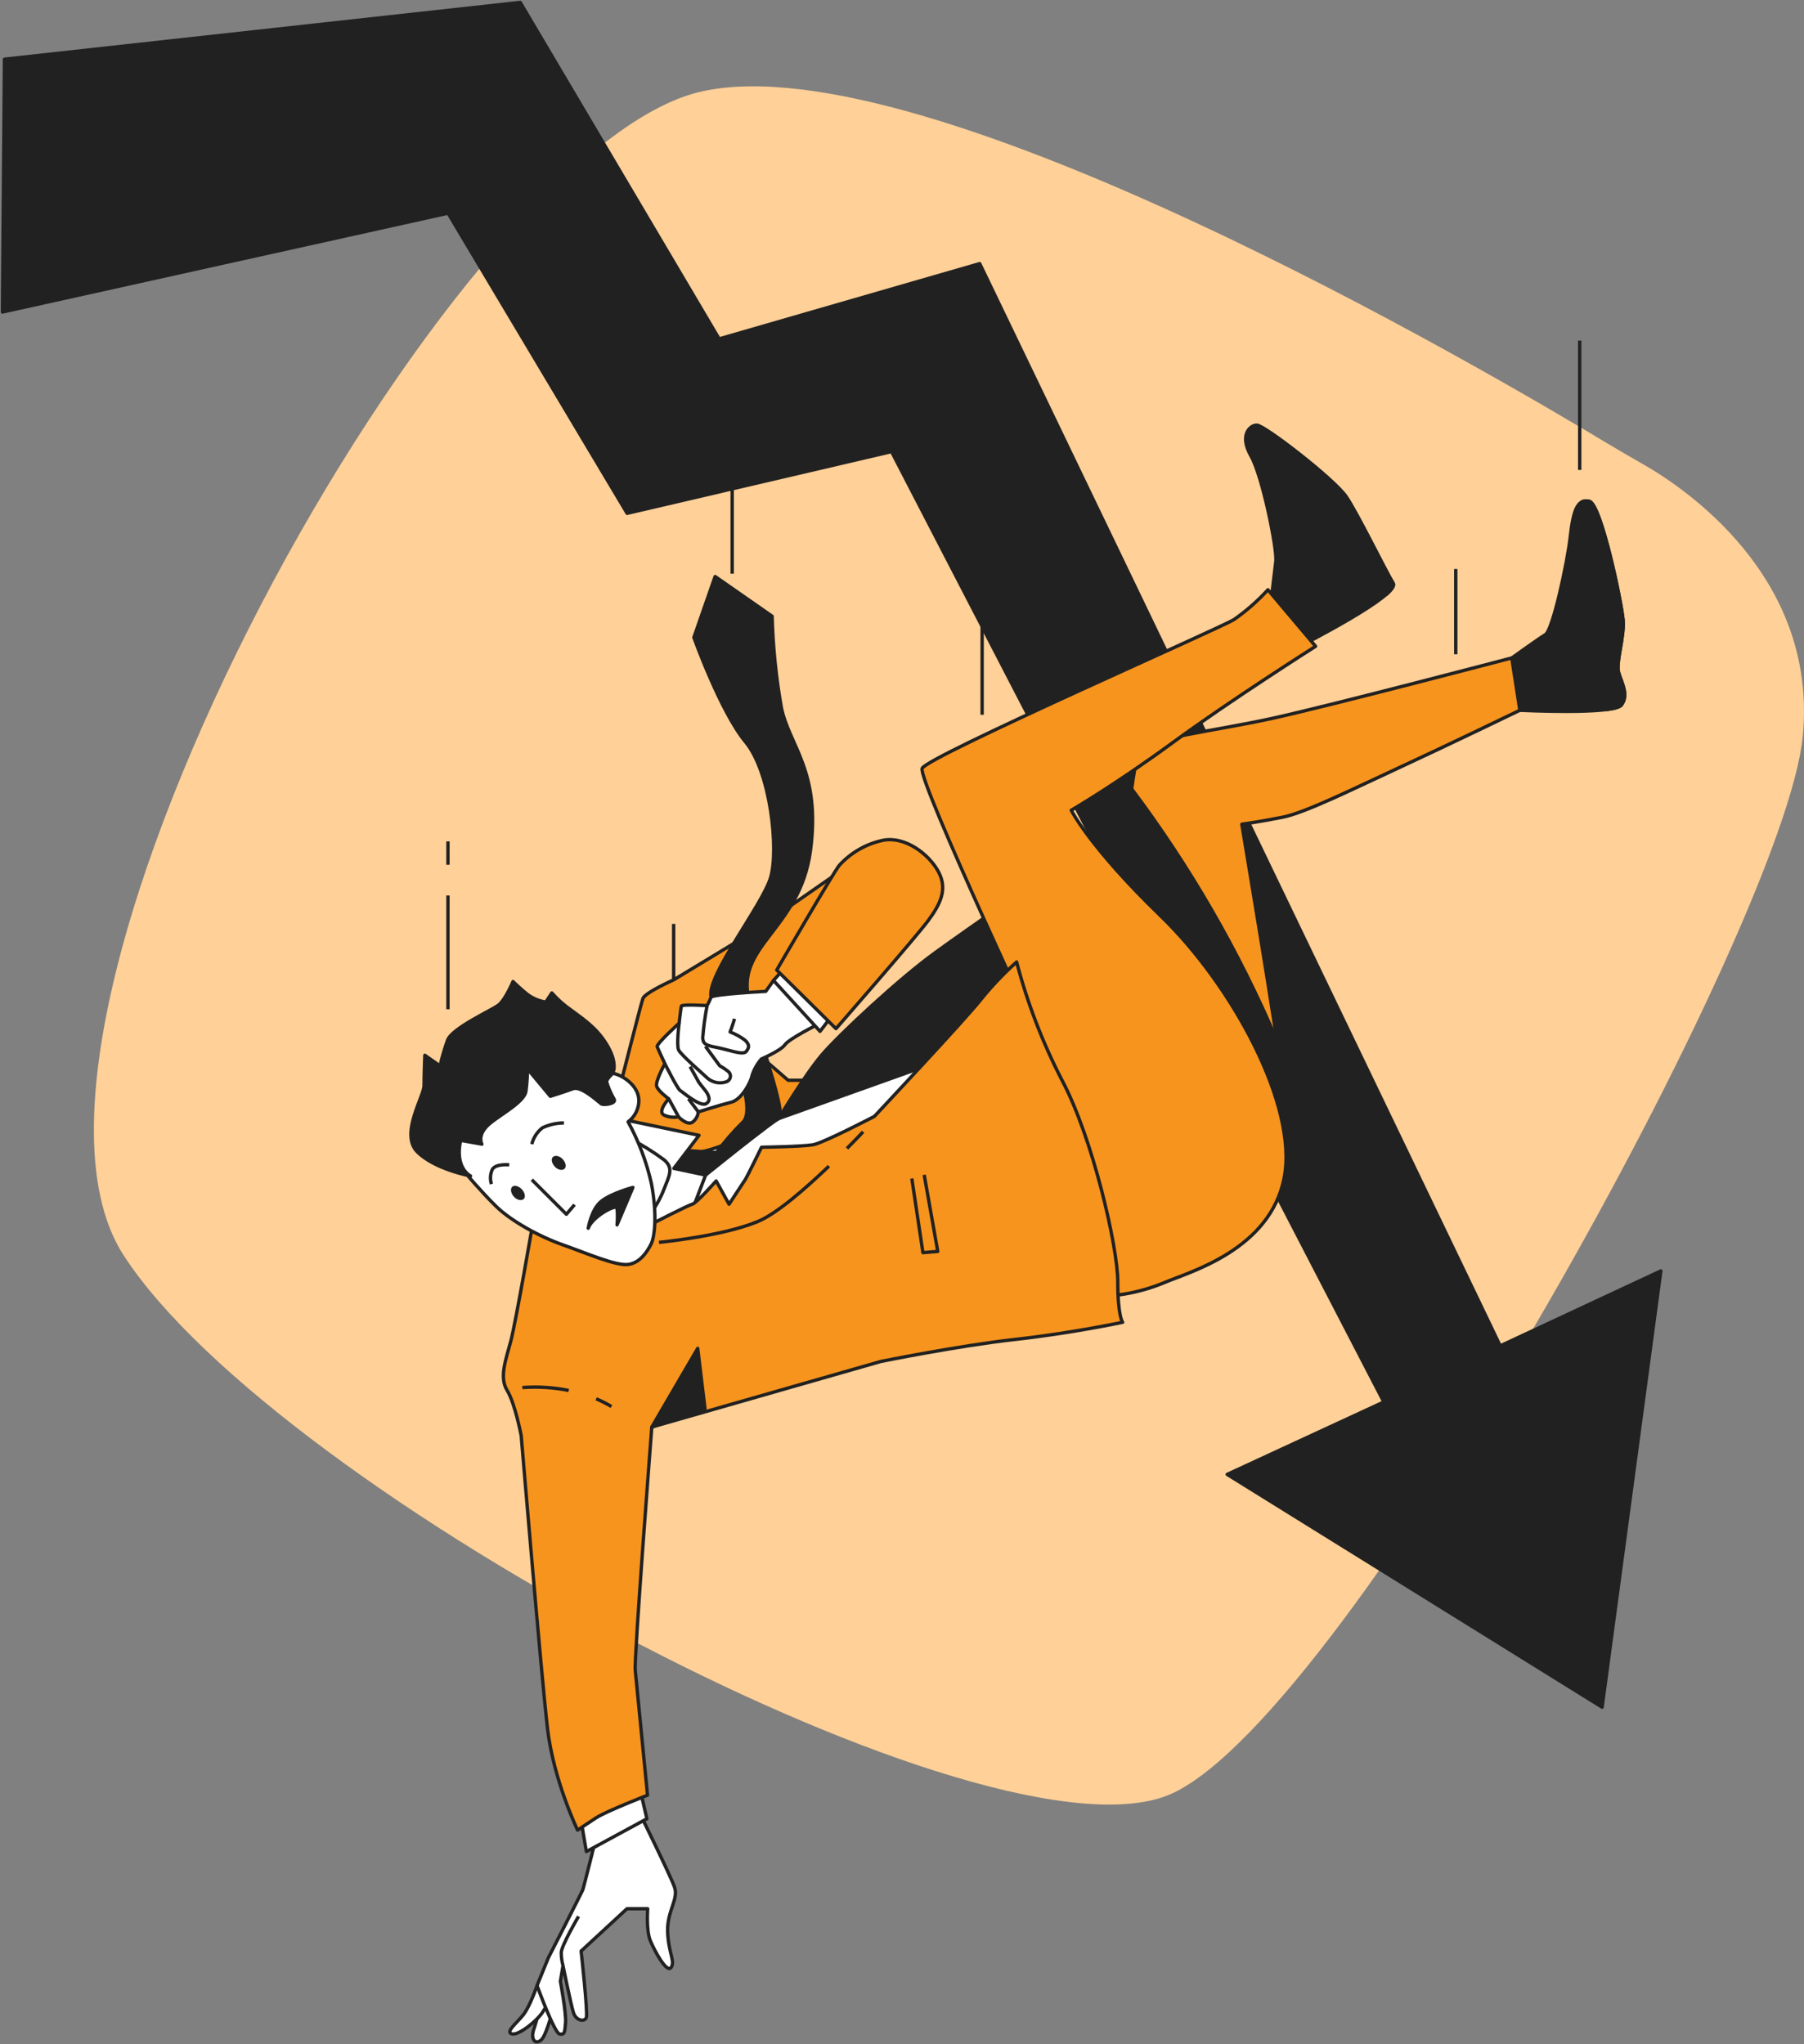 <svg width="540" height="612" viewBox="0 0 540 612" fill="none" xmlns="http://www.w3.org/2000/svg">
<rect x="0" y="0" width="540" height="612" fill="#808080" stroke="none"/>
<g clip-path="url(#clip0_601_54)">
<path d="M491.689 138.898C488.292 136.964 484.905 134.991 481.528 132.979C445.512 111.217 277.222 12.564 210.17 27.347C134.946 43.901 -9.174 304.694 37.061 375.899C83.296 447.104 297.763 561.164 350.821 536.936C403.879 512.708 534.223 276.52 539.637 220.404C544.254 172.412 503.665 145.688 491.689 138.898Z" fill="#FFD098"/>
<path d="M1.335 17.729L155.718 0.725L215.265 101.454L293.262 78.923L449.068 402.927L497.147 380.483L479.567 511.098L367.34 441.402L414.229 419.713L266.871 135.199L187.727 153.682L134.118 63.82L0.726 93.416L1.335 17.729Z" fill="#212121" stroke="#212121" stroke-linejoin="round"/>
<path d="M134.089 258.893V251.886" stroke="#212121" stroke-linejoin="round"/>
<path d="M134.089 302.141V268.091" stroke="#212121" stroke-linejoin="round"/>
<path d="M201.649 293.349V276.593" stroke="#212121" stroke-linejoin="round"/>
<path d="M219.17 171.744V130.092" stroke="#212121" stroke-linejoin="round"/>
<path d="M293.988 213.991V166.13" stroke="#212121" stroke-linejoin="round"/>
<path d="M435.757 195.871V170.337" stroke="#212121" stroke-linejoin="round"/>
<path d="M472.861 140.683V101.961" stroke="#212121" stroke-linejoin="round"/>
<path d="M162.832 595.983C162.079 599.74 161.109 603.451 159.929 607.096C158.622 610.462 160.175 612.276 161.99 610.723C163.805 609.171 166.127 599.117 166.127 599.117L162.832 595.983Z" fill="white" stroke="#212121" stroke-linejoin="round"/>
<path d="M160.756 594.431C160.756 594.431 158.68 600.64 156.619 603.223C154.557 605.805 151.175 608.387 153.251 608.91C155.327 609.432 161.017 604.775 162.57 602.178C163.346 600.733 164.636 599.63 166.185 599.088L160.756 594.431Z" fill="white" stroke="#212121" stroke-linejoin="round"/>
<path d="M178.364 550.443C178.364 550.443 174.735 564.951 174.474 565.705C174.213 566.46 164.124 586.147 164.124 586.147L160.756 594.431C160.756 594.431 165.938 608.649 167.492 608.939C169.045 609.229 169.045 608.417 169.292 605.573C169.538 602.729 167.738 593.154 167.738 593.154L168.522 588.497C168.522 588.497 170.845 599.886 171.629 602.468C172.413 605.051 174.997 605.37 175.505 604.021C176.013 602.671 173.951 584.101 173.951 584.101L187.669 571.436H193.883C193.883 571.436 193.374 577.892 194.666 580.997C195.958 584.101 199.588 590.833 200.88 589.019C202.171 587.206 200.096 584.667 199.849 578.414C199.602 572.161 203.202 568.578 201.91 564.965C200.618 561.353 191.56 542.972 191.56 542.972L178.364 550.443Z" fill="white" stroke="#212121" stroke-linejoin="round"/>
<path d="M173.182 573.728C173.182 573.728 168 582.52 168 584.595C168.01 585.903 168.186 587.204 168.522 588.468" fill="white"/>
<path d="M173.182 573.728C173.182 573.728 168 582.52 168 584.595C168.01 585.903 168.186 587.204 168.522 588.468" stroke="#212121" stroke-linejoin="round"/>
<path d="M173.443 542.159L175.519 554.317L193.636 544.495L191.299 534.397L173.443 542.159Z" fill="white" stroke="#212121" stroke-linejoin="round"/>
<path d="M179.381 341.08C179.381 341.08 201.155 341.414 213.277 337.729C225.398 334.044 255.897 319.942 266.988 316.924C278.078 313.907 285.772 312.224 286.788 315.923C287.804 319.623 292.159 326.311 273.723 341.08C255.287 355.849 218.009 374.288 199.544 376.972C181.079 379.656 173.342 352.773 179.381 341.08Z" fill="white" stroke="#212121" stroke-linejoin="round"/>
<path d="M251.702 260.706C251.702 260.706 227.416 277.608 225.935 278.595C224.455 279.581 201.649 293.349 201.649 293.349C201.649 293.349 193.113 297.121 192.446 298.935C191.778 300.748 183.91 331.911 183.91 331.911L183.721 344.968C192.063 345.56 200.435 345.56 208.777 344.968C220.259 343.924 252.602 323.409 252.602 323.409H235.908L225.442 314.342C225.442 314.342 247.013 286.879 250.846 278.87C254.678 270.862 254.286 258.878 251.702 260.706Z" fill="#F7941E" stroke="#212121" stroke-linejoin="round"/>
<path d="M211.215 351.787L219.156 345.447C219.156 345.447 230.769 336.205 233.063 334.885C235.356 333.565 229.071 316.504 224.353 299.849C219.635 283.194 239.436 278.45 242.6 254.657C245.765 230.864 236.256 223.334 233.89 211.844C232.298 202.803 231.371 193.658 231.118 184.482L214.061 172.6L207.702 190.837C207.702 190.837 215.643 213.034 223.177 222.144C230.711 231.255 233.092 254.265 230.711 262.592C228.33 270.92 211.273 292.203 212.87 298.601C214.467 304.999 227.546 330.779 222.379 335.93C219.497 338.756 216.847 341.807 214.453 345.055L205.568 344.446L201.765 349.814L211.215 351.787Z" fill="#212121" stroke="#212121" stroke-linejoin="round"/>
<path d="M206.062 365.265L211.216 351.787L201.707 349.799L209.241 339.89L185.986 335.045L194.899 372.504L206.062 365.265Z" fill="white" stroke="#212121" stroke-linejoin="round"/>
<path d="M188.729 340.964C192.288 342.796 195.687 344.921 198.891 347.318C201.693 349.814 200.343 351.975 198.673 356.212C197.778 358.551 196.567 360.758 195.073 362.769L188.729 340.964Z" fill="white" stroke="#212121" stroke-linejoin="round"/>
<path d="M233.062 334.885L271.314 321.233C271.314 321.233 304.702 309.699 306.153 308.481C307.605 307.262 309.797 279.958 310.102 274.808C310.407 269.658 310.711 263.579 310.711 263.579C310.711 263.579 290.969 277.231 280.038 285.123C269.107 293.015 251.208 309.699 246.04 315.764C240.872 321.828 233.062 334.885 233.062 334.885Z" fill="#212121" stroke="#212121" stroke-linejoin="round"/>
<path d="M452.553 196.973C452.553 196.973 460.406 191.301 462.598 189.981C464.79 188.66 469.174 168.509 470.045 160.617C470.916 152.724 472.237 149.213 475.75 150.098C479.263 150.983 485.404 180.333 485.839 185.599C486.275 190.865 483.647 198.308 484.518 201.369C485.389 204.43 487.596 207.956 485.404 211.017C483.212 214.078 454.919 212.642 454.919 212.642L452.553 196.973Z" fill="#212121" stroke="#212121" stroke-linejoin="round"/>
<path d="M485.839 185.599C485.403 180.333 479.263 150.969 475.75 150.098C475.016 149.876 474.227 149.928 473.529 150.243C477.172 159.949 483.255 177.257 482.326 182.523C481.019 189.981 479.263 205.315 480.134 208.826C480.395 209.856 480.7 211.133 481.019 212.41C483.298 212.105 484.939 211.67 485.374 210.959C487.566 207.898 485.374 204.387 484.489 201.311C483.603 198.235 486.274 190.851 485.839 185.599Z" fill="#212121" stroke="#212121" stroke-linejoin="round"/>
<path d="M335.172 270.078C335.172 270.078 338.656 228.644 341.094 224.814C343.533 220.984 363.348 218.895 380.768 215.079C398.188 211.264 452.523 196.973 452.523 196.973L454.948 212.642C454.948 212.642 432.665 223.421 419.077 229.689C405.49 235.956 390.872 243.268 383.904 244.661C376.936 246.053 371.71 246.75 371.71 246.75C371.71 246.75 382.162 308.713 384.252 325.774C386.342 342.835 382.162 354.659 379.723 358.141C377.284 361.623 363 335.857 347.67 304.883C332.341 273.909 335.172 270.078 335.172 270.078Z" fill="#F7941E" stroke="#212121" stroke-linejoin="round"/>
<path d="M379.752 358.141C382.191 354.659 386.371 342.821 384.281 325.774C383.875 322.466 383.149 317.461 382.263 311.571C370.834 284.766 356.212 259.436 338.714 236.13C336.841 249.622 335.128 270.064 335.128 270.064C335.128 270.064 332.341 273.88 347.656 304.883C362.971 335.886 377.313 361.623 379.752 358.141Z" fill="#212121" stroke="#212121" stroke-linejoin="round"/>
<path d="M380.579 179.027C380.579 179.027 381.465 171.57 381.9 168.059C382.336 164.548 377.952 142.641 374.454 136.505C370.955 130.368 374.004 127.307 376.196 127.307C378.387 127.307 399.422 143.526 402.949 148.778C406.477 154.03 414.795 171.135 416.987 174.646C419.179 178.157 389.797 193.1 389.797 193.1L380.579 179.027Z" fill="#212121" stroke="#212121" stroke-linejoin="round"/>
<path d="M417.059 174.646C414.867 171.135 406.535 154.045 403.022 148.778C399.509 143.512 378.46 127.307 376.268 127.307C375.666 127.318 375.083 127.515 374.599 127.872C381.146 133.284 399.785 148.923 403.022 153.609C405.925 157.701 411.877 170.859 415.027 177.924C416.58 176.517 417.422 175.342 417.059 174.646Z" fill="#212121" stroke="#212121" stroke-linejoin="round"/>
<path d="M313.992 317.418C313.992 317.418 274.638 233.519 276.032 230.037C277.425 226.555 364.844 188.269 369.373 185.483C373.078 182.892 376.486 179.899 379.535 176.561L393.804 193.491C393.804 193.491 368.023 209.856 350.951 222.377C333.88 234.897 320.656 242.572 320.656 242.572C320.656 242.572 326.23 253.714 347.468 274.242C368.705 294.771 388.578 330.983 384.398 352.585C380.217 374.187 356.09 380.774 348.745 383.893C344.186 385.814 339.384 387.103 334.475 387.723C334.475 387.723 322.978 330.286 313.992 317.418Z" fill="#F7941E" stroke="#212121" stroke-linejoin="round"/>
<path d="M195.276 366.324C195.276 366.324 205.931 360.825 207.209 360.521C208.486 360.216 214.365 353.542 214.365 353.542L218.227 360.521L223.177 352.991C223.554 352.44 227.953 343.459 227.953 343.459C227.953 343.459 240.248 343.271 243.369 342.719C246.49 342.168 261.733 334.218 261.733 334.218C261.733 334.218 289.082 305.057 293.669 299.181C296.912 295.175 300.47 291.435 304.31 287.996C307.518 300.26 312.075 312.132 317.897 323.395C327.072 340.645 334.591 373.302 334.591 383.748C334.591 394.193 336.043 395.862 336.043 395.862C336.043 395.862 320.83 399.111 303.831 400.997C286.832 402.884 263.634 407.599 263.634 407.599L195.102 427.228C195.102 427.228 189.789 496.169 190.152 500.028C190.515 503.887 193.825 537.444 193.825 537.444C193.825 537.444 181.529 542.217 178.408 544.234C175.287 546.25 172.892 547.904 172.892 547.904C172.892 547.904 165.735 533.048 163.906 517.641C162.077 502.233 156.009 429.796 156.009 429.796C156.009 429.796 154.165 420.075 151.785 416.216C149.404 412.357 151.407 407.047 152.888 401.549C154.369 396.05 159.856 364.119 159.856 364.119C159.856 364.119 172.921 367.978 182.255 367.978C191.589 367.978 195.276 366.324 195.276 366.324Z" fill="#F7941E" stroke="#212121" stroke-linejoin="round"/>
<path d="M195.102 427.228L208.849 403.667L211.027 421.729L195.102 427.228Z" fill="#212121" stroke="#212121" stroke-linejoin="round"/>
<path d="M253.531 343.807C256.435 340.906 258.351 338.831 258.351 338.831" stroke="#212121" stroke-linejoin="round"/>
<path d="M197.25 371.938C197.25 371.938 216.122 370.125 226.763 365.729C232.569 363.35 241.279 355.66 248.131 349.117" stroke="#212121" stroke-linejoin="round"/>
<path d="M178.452 418.77C180.028 419.436 181.556 420.211 183.024 421.091" stroke="#212121" stroke-linejoin="round"/>
<path d="M156.357 415.404C161.001 415.064 165.67 415.357 170.235 416.274" stroke="#212121" stroke-linejoin="round"/>
<path d="M272.939 352.817L276.264 375.014L280.706 374.651L276.641 351.714" fill="#F7941E"/>
<path d="M272.939 352.817L276.264 375.014L280.706 374.651L276.641 351.714" stroke="#212121" stroke-linejoin="round"/>
<path d="M139.17 350.989C139.17 350.989 144.047 356.792 148.489 361.144C152.931 365.497 161.264 370.125 168.479 372.678C175.693 375.232 184.345 379.004 188.003 378.554C191.662 378.104 193.81 374.564 194.884 372.461C195.958 370.357 196.771 363.756 195 354.369C193.553 347.895 191.197 341.658 188.003 335.843C189.026 335.09 189.852 334.103 190.413 332.964C190.974 331.825 191.253 330.568 191.226 329.3C191.11 324.947 186.218 321.77 183.402 321.32C182.466 321.195 181.513 321.325 180.645 321.695C179.776 322.065 179.024 322.662 178.466 323.424C174.399 323.729 170.312 323.656 166.258 323.206C165.14 322.757 161.032 316.214 158.709 316.33C157.678 316.436 156.699 316.837 155.891 317.486C155.082 318.134 154.478 319.002 154.151 319.986C152.689 323.709 150.789 327.245 148.489 330.518C147.488 331.418 141.231 336.742 141.231 336.742C141.231 336.742 135.671 336.626 134.786 341.617C133.9 346.608 139.17 350.989 139.17 350.989Z" fill="white" stroke="#212121" stroke-linejoin="round"/>
<path d="M159.188 353.18L169.538 363.524L171.977 360.651" stroke="#212121" stroke-linejoin="round"/>
<path d="M176.085 367.702C176.085 367.702 176.942 362.102 179.961 359.65C182.981 357.198 189.455 355.486 189.455 355.486L184.708 366.701C184.859 365.026 184.859 363.341 184.708 361.667C184.345 360.375 177.16 364.394 176.085 367.702Z" fill="#212121" stroke="#212121" stroke-linejoin="round"/>
<path d="M152.438 348.74C152.438 348.74 148.548 348.305 147.401 350.031C146.742 351.426 146.639 353.018 147.11 354.485" stroke="#212121" stroke-linejoin="round"/>
<path d="M159.188 342.531C159.675 340.597 160.788 338.879 162.353 337.642C164.371 336.683 166.578 336.187 168.812 336.191" stroke="#212121" stroke-linejoin="round"/>
<path d="M156.241 356.096C157.17 357.126 157.388 358.46 156.72 358.997C156.053 359.534 154.732 359.287 153.817 358.257C152.903 357.227 152.67 355.893 153.338 355.283C154.006 354.674 155.312 355.08 156.241 356.096Z" fill="#212121"/>
<path d="M168.464 347.057C169.393 348.073 169.611 349.408 168.929 349.959C168.247 350.51 166.955 350.249 166.025 349.219C165.096 348.189 164.879 346.854 165.561 346.317C166.243 345.781 167.521 346.027 168.464 347.057Z" fill="#212121"/>
<path d="M137.878 341.399L144.251 342.531C144.251 342.531 142.886 340.268 145.615 337.308C148.344 334.348 156.996 330.257 157.446 326.616C157.726 324.426 157.881 322.222 157.911 320.015L164.733 328.212C164.733 328.212 169.088 326.848 171.556 325.934C174.024 325.02 179.294 330.025 179.976 330.475C180.658 330.924 184.534 330.475 183.852 329.111C182.889 327.466 182.124 325.713 181.573 323.888C181.573 322.974 183.402 321.378 183.402 321.378C183.402 321.378 184.984 318.651 182.037 313.428C179.09 308.205 175.432 305.695 171.106 302.504C168.923 301.009 166.934 299.25 165.183 297.266L163.369 300.008C161.398 299.681 159.529 298.901 157.911 297.73C155.632 295.902 153.556 293.857 153.556 293.857C153.556 293.857 151.277 299.326 149.201 300.908C147.125 302.489 135.439 307.712 133.987 311.368C133.074 313.901 132.318 316.489 131.723 319.115L127.165 315.923C127.165 315.923 126.932 321.843 126.932 325.02C126.932 328.197 119.674 339.528 124.886 344.809C130.097 350.089 140.854 352.062 140.854 352.062C140.854 352.062 136.049 349.785 137.878 341.399Z" fill="#212121" stroke="#212121" stroke-linejoin="round"/>
<path d="M229.216 296.802C229.216 296.802 213.132 297.614 212.812 298.601C212.484 299.449 212.096 300.274 211.651 301.067C211.651 301.067 204.102 300.574 203.943 301.227C203.783 301.88 203.289 306.319 203.289 306.319C203.289 306.319 196.394 312.543 196.713 313.37C197.033 314.197 199.022 318.448 199.022 318.448C199.022 318.448 196.118 323.7 196.554 325.179C196.989 326.659 200.168 328.951 200.168 328.951C200.168 328.951 196.554 332.883 198.847 333.87C200.188 334.461 201.675 334.633 203.115 334.363C203.115 334.363 205.583 336.989 207.223 336.002C207.729 335.641 208.151 335.175 208.461 334.637C208.772 334.099 208.963 333.501 209.023 332.883C209.023 332.883 215.759 330.75 218.88 329.982C222.001 329.213 224.788 323.917 225.122 321.944C225.72 320.138 226.667 318.467 227.909 317.026C227.909 317.026 233.716 314.56 234.964 312.761C236.213 310.962 244.807 306.682 244.807 306.682C244.807 306.682 241.7 302.417 238.245 298.645C236.381 296.505 234.092 294.776 231.524 293.567L229.216 296.802Z" fill="white" stroke="#212121" stroke-linejoin="round"/>
<path d="M211.651 301.067C211.037 304.266 210.601 307.497 210.344 310.744C210.504 312.195 210.678 312.877 214.278 313.53C217.878 314.182 222.32 315.996 223.307 314.85C224.295 313.704 224.454 312.717 222.988 311.397C221.627 310.38 220.132 309.555 218.546 308.945C218.546 308.945 219.374 306.812 219.867 304.999" fill="white"/>
<path d="M211.651 301.067C211.037 304.266 210.601 307.497 210.344 310.744C210.504 312.195 210.678 312.877 214.278 313.53C217.878 314.182 222.32 315.996 223.307 314.85C224.295 313.704 224.454 312.717 222.988 311.397C221.627 310.38 220.132 309.555 218.546 308.945C218.546 308.945 219.374 306.812 219.867 304.999" stroke="#212121" stroke-linejoin="round"/>
<path d="M203.289 306.261C203.289 306.261 202.462 312.819 203.115 314.298C203.768 315.778 210.504 321.552 211.825 322.829C212.609 323.483 213.553 323.919 214.559 324.092C215.566 324.265 216.601 324.17 217.559 323.816C217.853 323.69 218.107 323.488 218.297 323.231C218.487 322.974 218.605 322.671 218.639 322.354C218.673 322.036 218.622 321.715 218.491 321.424C218.36 321.133 218.153 320.882 217.893 320.696C217.116 320.085 216.29 319.536 215.425 319.057L211.157 313.254" fill="white"/>
<path d="M203.289 306.261C203.289 306.261 202.462 312.819 203.115 314.298C203.768 315.778 210.504 321.552 211.825 322.829C212.609 323.483 213.553 323.919 214.559 324.092C215.566 324.265 216.601 324.17 217.559 323.816C217.853 323.69 218.107 323.488 218.297 323.231C218.487 322.974 218.605 322.671 218.639 322.354C218.673 322.036 218.622 321.715 218.491 321.424C218.36 321.133 218.153 320.882 217.893 320.696C217.116 320.085 216.29 319.536 215.425 319.057L211.157 313.254" stroke="#212121" stroke-linejoin="round"/>
<path d="M199.021 318.448C199.021 318.448 202.796 326.006 203.609 326.485C204.422 326.964 209.517 331.418 211.331 330.431C213.146 329.445 211.825 327.312 210.998 326.325C210.17 325.339 209.198 324.033 209.198 324.033L206.57 319.318" fill="white"/>
<path d="M199.021 318.448C199.021 318.448 202.796 326.006 203.609 326.485C204.422 326.964 209.517 331.418 211.331 330.431C213.146 329.445 211.825 327.312 210.998 326.325C210.17 325.339 209.198 324.033 209.198 324.033L206.57 319.318" stroke="#212121" stroke-linejoin="round"/>
<path d="M200.168 328.951L203.13 334.363" stroke="#212121" stroke-linejoin="round"/>
<path d="M209.038 332.883L206.077 328.951" stroke="#212121" stroke-linejoin="round"/>
<path d="M234.805 289.911L231.524 293.523L245.474 308.771L249.568 303.36C248.324 300.527 246.412 298.037 243.994 296.106C241.129 293.761 238.053 291.687 234.805 289.911Z" fill="white" stroke="#212121" stroke-linejoin="round"/>
<path d="M232.497 290.404L250.236 307.959C250.236 307.959 274.188 280.553 277.817 275.635C281.446 270.717 283.725 266.292 280.938 261.04C278.151 255.788 271.096 250.377 264.52 251.523C259.397 252.559 254.739 255.202 251.223 259.067C249.568 261.04 232.497 290.404 232.497 290.404Z" fill="#F7941E" stroke="#212121" stroke-linejoin="round"/>
</g>
<defs>
<clipPath id="clip0_601_54">
<rect width="540" height="612" fill="white"/>
</clipPath>
</defs>
</svg>
